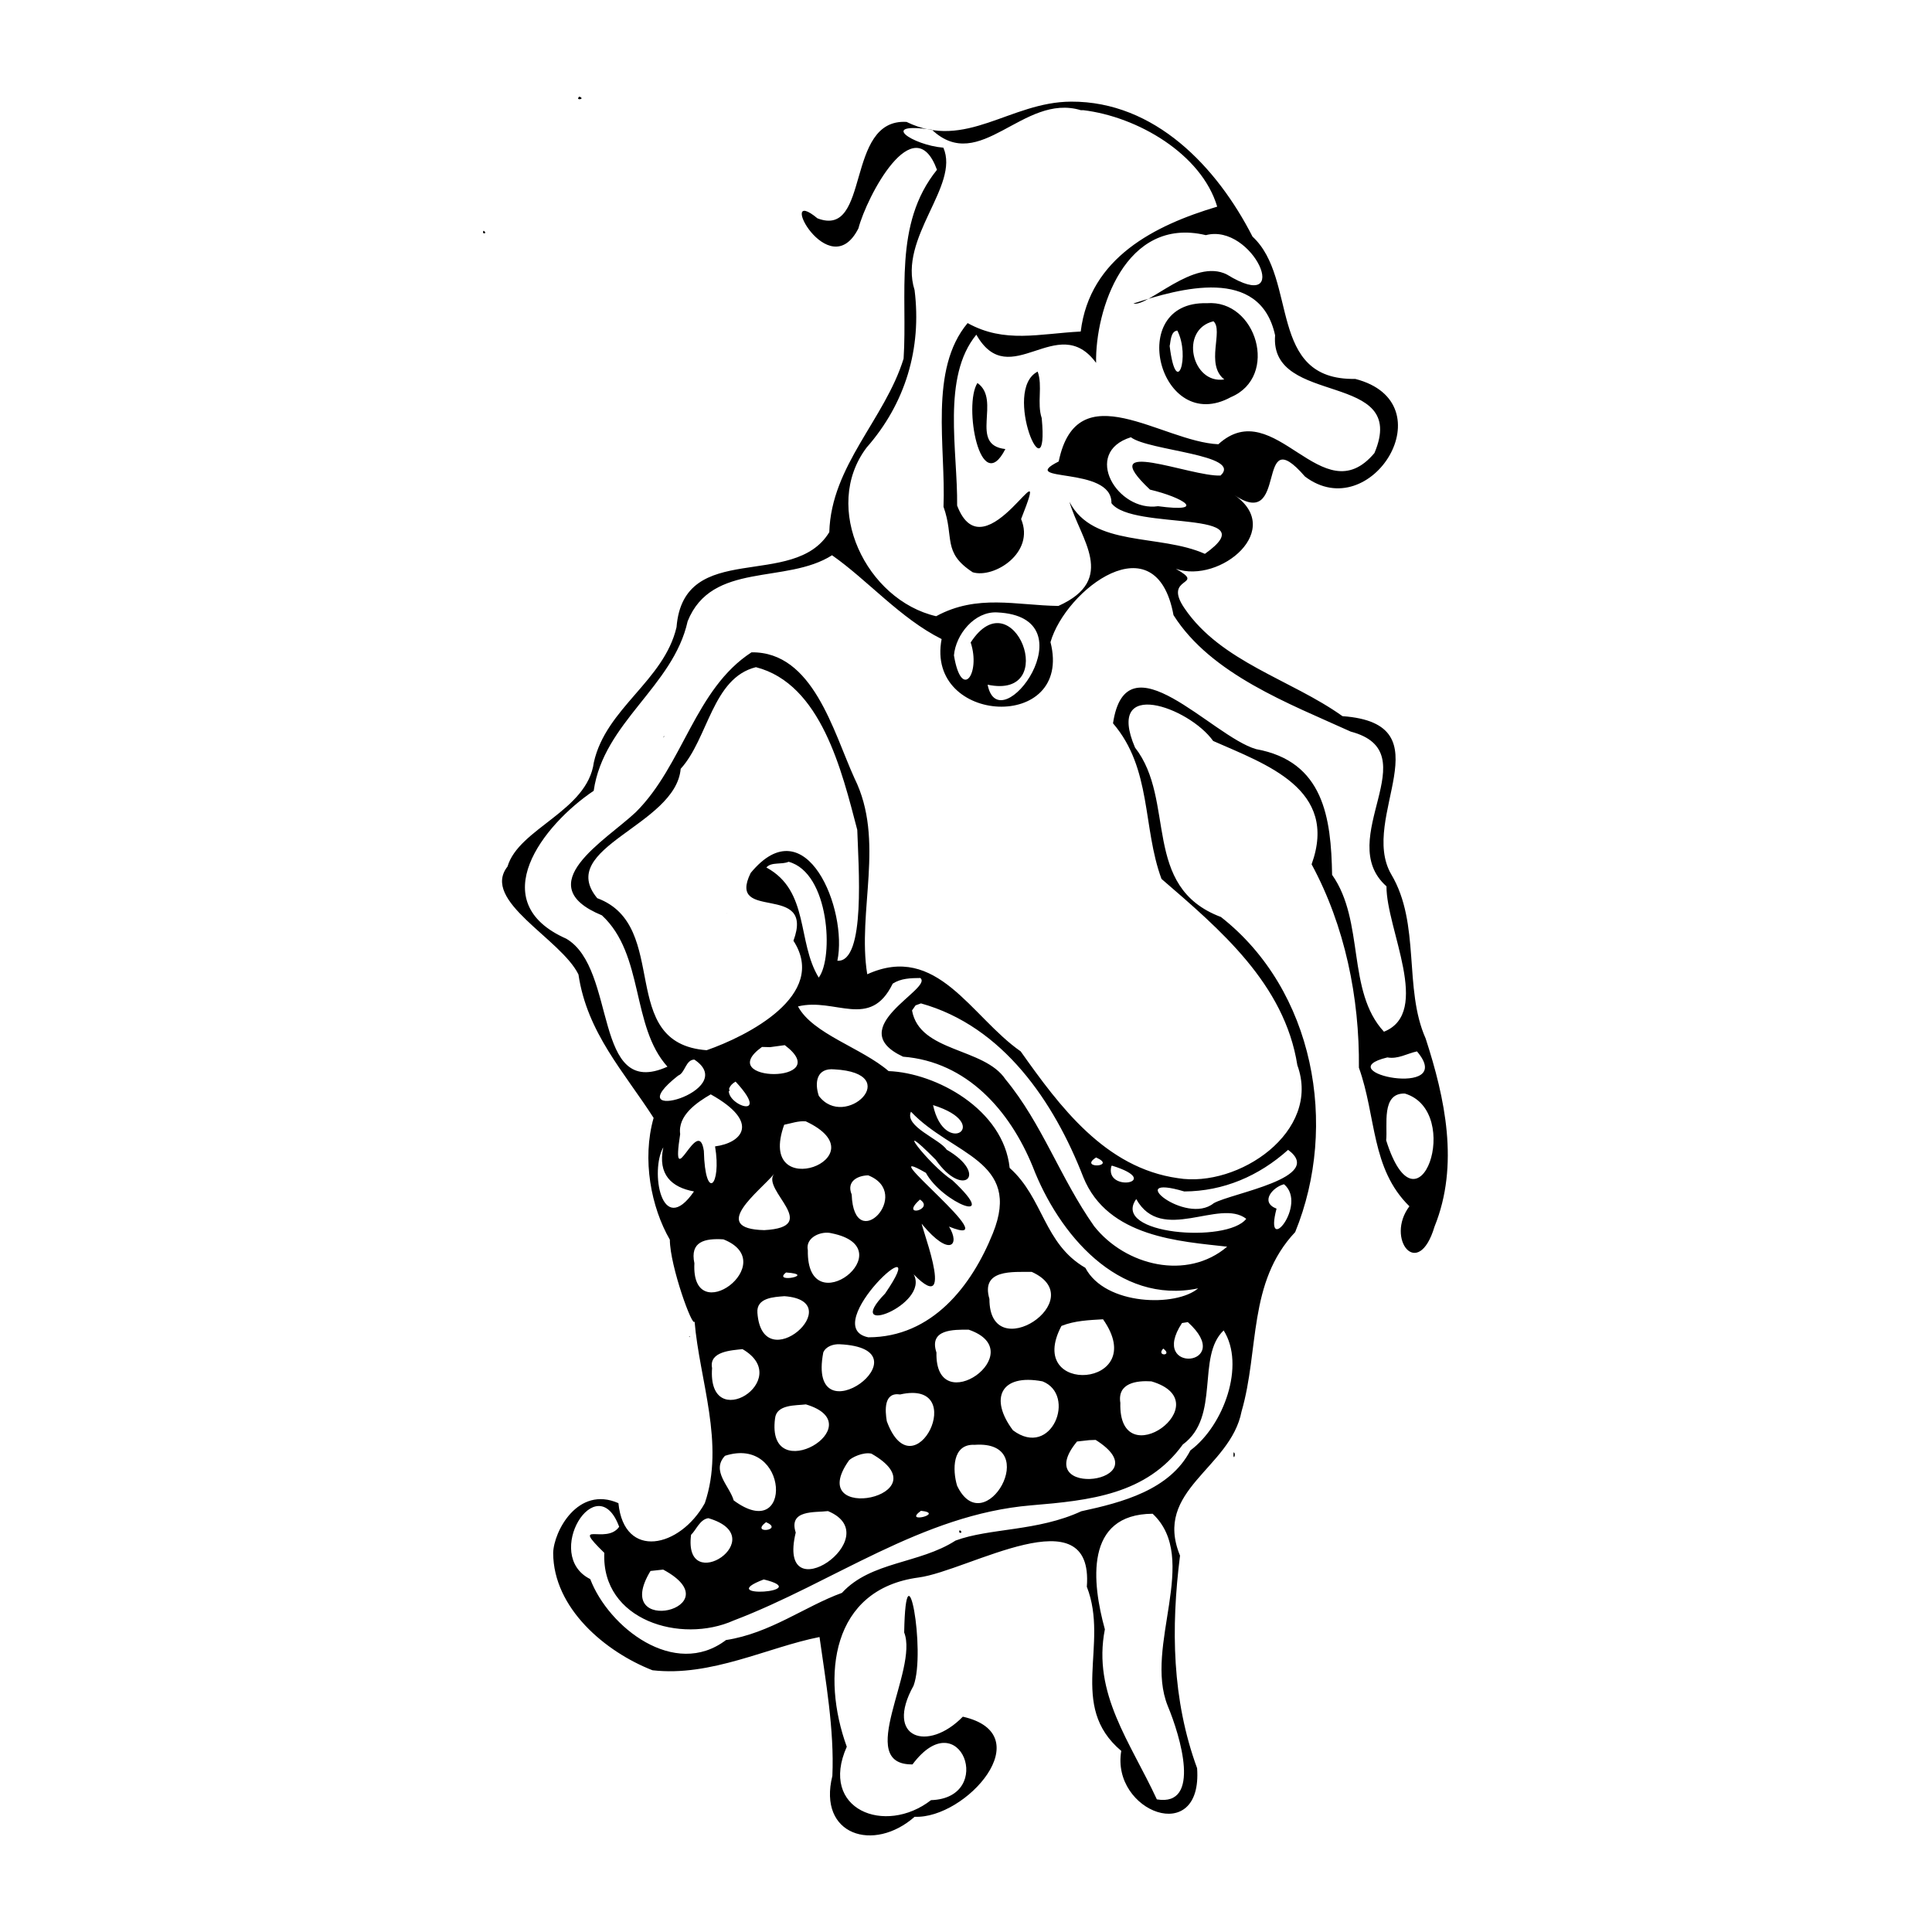 <?xml version="1.0" encoding="UTF-8" standalone="no"?>
<svg
   xmlns:dc="http://purl.org/dc/elements/1.1/"
   xmlns:cc="http://creativecommons.org/ns#"
   xmlns:rdf="http://www.w3.org/1999/02/22-rdf-syntax-ns#"
   xmlns:svg="http://www.w3.org/2000/svg"
   xmlns="http://www.w3.org/2000/svg"
   id="svgW7"
   version="1.1"
   viewBox="0 0 100 100"
   height="100"
   width="100">
  <defs
     id="defs2" />
  <path
     id="pathW7"
     d="m 29.987,5.001 c -0.257,0.22 0.357,0.135 0,0 z m 25.452,0.26 c -3.165,0.01 -5.444,2.546 -8.517,1.049 -3.211,-0.184 -1.841,6.054 -4.611,4.991 -2.199,-1.827 0.595,3.542 2.121,0.519 0.432,-1.645 2.869,-6.29 4.066,-3.032 -2.275,2.813 -1.513,6.457 -1.728,9.776 -0.969,3.135 -3.746,5.532 -3.846,8.98 -1.831,3.031 -7.539,0.34 -7.907,4.919 -0.651,2.783 -3.651,4.183 -4.28,6.997 -0.335,2.525 -3.886,3.41 -4.468,5.392 -1.396,1.778 2.768,3.732 3.672,5.587 0.445,3.013 2.37,5.056 3.89,7.423 -0.612,2.153 -0.129,4.624 0.84,6.305 0.004,1.361 1.194,4.635 1.28,4.228 0.251,3.033 1.577,6.335 0.53,9.408 -1.282,2.311 -4.175,2.954 -4.472,0 -2.103,-0.926 -3.353,1.474 -3.377,2.582 0.013,2.856 2.693,5.112 5.139,6.067 3.031,0.351 5.982,-1.196 8.647,-1.72 0.31,2.223 0.772,4.816 0.665,7.187 -0.765,3.077 2.142,3.979 4.258,2.117 2.656,0.118 6.541,-4.263 2.495,-5.181 -1.799,1.849 -4.072,1.135 -2.55,-1.606 0.653,-1.761 -0.401,-7.619 -0.486,-2.753 0.76,1.946 -2.591,6.865 0.431,6.829 2.457,-3.287 4.325,1.741 0.958,1.85 -2.379,1.843 -5.811,0.489 -4.36,-2.765 -1.323,-3.642 -0.815,-8.159 3.723,-8.76 2.581,-0.346 9.074,-4.331 8.702,0.48 1.175,3.008 -1.003,6.149 1.782,8.496 -0.538,3.143 4.217,4.984 3.926,0.896 -1.301,-3.549 -1.358,-7.245 -0.884,-11.004 -1.403,-3.408 2.608,-4.492 3.185,-7.463 0.925,-3.188 0.316,-6.671 2.776,-9.283 2.255,-5.527 0.982,-12.525 -3.842,-16.308 -4.144,-1.558 -2.305,-6.03 -4.449,-8.772 -1.563,-3.655 2.794,-2.096 4.045,-0.34 2.762,1.221 6.5,2.491 5.096,6.384 1.721,3.179 2.485,6.906 2.448,10.526 0.907,2.531 0.621,5.225 2.614,7.175 -1.26,1.669 0.452,3.886 1.3,1.052 1.293,-3.191 0.542,-6.659 -0.459,-9.736 -1.154,-2.593 -0.251,-5.932 -1.782,-8.499 -1.701,-2.929 2.919,-7.796 -2.523,-8.186 -2.661,-1.898 -6.281,-2.8 -8.172,-5.576 -1.175,-1.705 1.177,-1.135 -0.452,-2.05 2.294,0.794 5.758,-2.079 2.909,-3.9 3.004,2.164 1.118,-3.94 3.773,-0.878 3.428,2.593 7.381,-3.824 2.602,-5.052 -4.582,0.08 -2.939,-5.172 -5.317,-7.366 -1.841,-3.604 -5.05,-7.004 -9.391,-6.986 z m 0.618,0.44 c 2.827,0.335 6.137,2.275 6.945,4.995 -3.216,0.96 -6.599,2.641 -7.064,6.464 -2.166,0.111 -3.937,0.624 -5.854,-0.437 -2.016,2.402 -1.121,6.408 -1.248,9.507 0.574,1.597 -0.08,2.352 1.513,3.391 1.099,0.333 3.237,-1.007 2.503,-2.755 1.735,-4.393 -1.873,3.076 -3.311,-0.698 0.034,-2.835 -0.81,-6.646 0.994,-8.845 1.73,3.047 4.204,-1.26 6.199,1.46 -0.055,-2.7 1.49,-7.609 5.681,-6.612 2.439,-0.646 4.582,4.183 1.097,2.042 -1.71,-0.885 -4.093,1.696 -4.848,1.497 2.411,-0.784 6.552,-1.963 7.335,1.645 -0.298,3.727 6.964,1.796 5.142,6.094 -2.707,3.225 -5.153,-3.114 -8.08,-0.455 -2.932,-0.132 -7.303,-3.739 -8.263,0.891 -2.228,1.125 2.778,0.2 2.729,2.157 1.076,1.459 8.153,0.268 4.838,2.625 -2.354,-1.051 -5.782,-0.32 -7.009,-2.691 0.55,1.919 2.497,4.004 -0.573,5.387 -2.185,-0.029 -4.202,-0.626 -6.328,0.532 -3.6,-0.829 -5.952,-5.615 -3.599,-8.73 2.005,-2.279 2.86,-5.128 2.482,-8.152 -0.859,-2.721 2.353,-5.393 1.49,-7.369 -1.601,-0.132 -3.402,-1.346 -0.594,-0.93 2.489,2.347 4.72,-1.918 7.711,-1.01 h 0.114 z m -31.026,6.24 c -0.135,0.204 0.243,0.165 0,0 z m 37.429,3.753 c -4.25,-0.113 -2.432,6.877 1.252,4.861 2.508,-1.057 1.328,-5.065 -1.252,-4.861 z m 0.349,0.935 c 0.532,0.479 -0.438,2.233 0.56,3.01 -1.671,0.269 -2.348,-2.578 -0.56,-3.01 z m -1.871,0.481 c 0.678,1.324 -0.052,3.602 -0.397,0.8 0.053,-0.199 0.04,-0.767 0.397,-0.8 z m -7.229,2.124 c -1.875,0.957 0.615,6.68 0.21,2.407 -0.257,-0.772 0.059,-1.665 -0.21,-2.407 z m -3.117,0.59 c -0.735,1.131 0.139,5.971 1.445,3.419 -1.916,-0.214 -0.186,-2.534 -1.445,-3.419 z m 7.943,2.809 c 0.927,0.706 5.802,0.898 4.641,1.981 -1.53,0.074 -6.623,-2.071 -3.652,0.729 1.706,0.403 3.01,1.206 0.417,0.858 -2.105,0.313 -3.951,-2.776 -1.406,-3.569 z m -15.468,6.107 c 1.846,1.292 3.534,3.269 5.671,4.338 -0.85,4.443 6.826,4.83 5.635,0.159 0.784,-2.724 5.467,-6.298 6.367,-1.398 1.938,3.066 6,4.586 9.175,6.029 4.071,1.072 -0.91,5.565 1.849,8.008 -0.015,2.195 2.361,6.533 -0.131,7.525 -1.946,-2.102 -0.985,-5.719 -2.684,-8.12 -0.051,-2.957 -0.434,-5.874 -3.938,-6.507 -2.298,-0.669 -6.717,-5.896 -7.402,-1.335 2.015,2.345 1.525,5.39 2.509,8.052 3.028,2.613 6.371,5.437 7.032,9.643 1.259,3.443 -3.059,6.362 -6.181,5.848 -3.766,-0.531 -6.117,-3.707 -8.139,-6.563 -2.571,-1.789 -4.323,-5.636 -7.942,-3.991 -0.531,-3.277 0.937,-6.92 -0.661,-10.146 -1.104,-2.427 -2.141,-6.559 -5.33,-6.518 -2.932,1.902 -3.536,5.838 -5.988,8.273 -1.551,1.466 -5.577,3.764 -1.754,5.341 2.197,2.034 1.5,5.737 3.392,7.833 -3.893,1.751 -2.578,-5.07 -5.237,-6.624 -4.302,-1.905 -1.216,-5.883 1.419,-7.656 0.51,-3.547 4.11,-5.383 4.863,-8.774 1.246,-3.113 5.098,-1.902 7.475,-3.418 z m 8.542,2.958 c 4.915,0.225 0.112,6.777 -0.49,3.742 3.815,0.803 1.326,-5.582 -0.877,-2.185 0.529,1.603 -0.474,3.05 -0.866,0.666 0.093,-1.08 1.067,-2.284 2.232,-2.223 z m -12.482,2.835 c 3.381,0.866 4.45,5.392 5.245,8.422 0.056,1.813 0.453,6.873 -1.03,6.773 0.55,-2.614 -1.616,-8.033 -4.488,-4.543 -1.269,2.58 3.354,0.435 2.214,3.508 1.831,2.824 -2.432,4.95 -4.492,5.666 -4.712,-0.353 -1.811,-6.439 -5.664,-7.87 -2.169,-2.624 4.061,-3.746 4.32,-6.696 1.429,-1.569 1.638,-4.702 3.896,-5.261 z m -4.729,3.547 c -0.125,0.124 -0.044,0.114 0,0 z m 6.42,6.525 c 2.122,0.573 2.336,4.982 1.559,5.994 -1.135,-1.856 -0.471,-4.485 -2.71,-5.698 0.259,-0.302 0.788,-0.135 1.151,-0.296 z m -3.193,2.672 c -0.02,-0.01 -0.002,0.025 0,0 z m -0.01,0 c -0.003,-0.01 -0.017,0.011 0,0 z m -0.011,0 -0.033,0.044 z m -5.901,1.436 c -0.018,0.013 0.039,0.022 0,0 z m 15.93,1.907 c 0.702,0.544 -4.079,2.586 -0.89,4.074 3.302,0.258 5.526,2.788 6.71,5.688 1.334,3.471 4.41,7.163 8.562,6.303 -1.134,0.97 -4.81,0.899 -5.837,-1.062 -2.162,-1.253 -2.16,-3.607 -3.919,-5.172 -0.314,-3.033 -3.817,-4.92 -6.265,-5.011 -1.399,-1.206 -3.93,-1.923 -4.691,-3.348 1.928,-0.474 3.734,1.231 4.903,-1.179 0.428,-0.277 0.932,-0.287 1.427,-0.292 z m 0.037,1.316 c 4.239,1.18 6.886,5.088 8.402,8.995 1.261,3.122 5.028,3.321 7.445,3.597 -2.071,1.764 -5.255,0.998 -6.885,-1.06 -1.762,-2.502 -2.687,-5.303 -4.59,-7.604 -1.105,-1.657 -4.447,-1.386 -4.836,-3.564 l 0.184,-0.263 0.28,-0.102 z m -7.053,2.159 c 2.685,2.019 -3.758,1.946 -1.178,0.095 l 0.423,0.01 0.755,-0.103 z m 32.725,0.325 c 2.111,2.485 -4.723,1.079 -1.533,0.312 0.548,0.101 1.022,-0.204 1.533,-0.312 z m -37.405,0.423 c 2.454,1.629 -4.135,3.431 -0.837,0.83 0.366,-0.137 0.382,-0.816 0.837,-0.83 z m 7.251,0.507 c 3.662,0.196 0.543,3.174 -0.807,1.371 -0.231,-0.695 -0.113,-1.459 0.807,-1.371 z m -5.115,0.633 c 2.213,2.387 -1.451,0.858 0,0 z m -0.34,0.378 c -0.074,0.038 0.11,0.256 0,0 z m 34.985,0.242 c 3.061,0.923 0.694,7.718 -0.971,2.419 0.086,-0.76 -0.275,-2.464 0.971,-2.419 z m -35.931,0.041 c 2.601,1.449 1.612,2.515 0.224,2.693 0.348,2.049 -0.513,2.894 -0.58,0.232 -0.288,-1.945 -1.739,2.445 -1.226,-0.867 -0.129,-0.968 0.858,-1.638 1.582,-2.058 z m 11.507,0.556 c 3.157,0.983 0.587,2.747 0,0 z m -1.141,0.343 c 2.117,2.243 5.764,2.513 4.237,6.293 -1.092,2.716 -3.144,5.38 -6.448,5.383 -2.678,-0.547 3.544,-6.167 0.87,-2.265 -2.272,2.341 2.335,0.574 1.478,-0.995 2.389,2.449 0.104,-3.19 0.458,-2.565 1.412,1.69 1.966,1.052 1.372,0.094 3.272,1.324 -4.297,-4.564 -1.196,-2.782 0.843,1.557 3.957,2.798 1.373,0.387 -1.25,-0.819 -3.244,-3.469 -0.863,-1.064 1.428,2.046 2.765,0.753 0.563,-0.522 -0.349,-0.544 -2.201,-1.202 -1.845,-1.965 z m -5.448,0.497 c 4.03,1.883 -2.612,4.347 -1.116,0.177 0.369,-0.073 0.728,-0.208 1.116,-0.177 z m -7.373,1.346 c -0.302,1.419 0.441,2.075 1.588,2.283 -1.7,2.459 -2.276,-1.102 -1.588,-2.283 z m 32.34,0.13 c 1.958,1.445 -2.928,2.237 -3.852,2.763 -1.445,1.17 -4.759,-1.576 -1.524,-0.609 2.033,-0.01 3.867,-0.801 5.375,-2.153 z m -9.938,0.395 c 1.122,0.498 -0.937,0.596 0,0 z m 0.837,0.427 c 2.719,0.848 -0.43,1.428 -0.045,0.01 z m -17.504,0.423 c -0.675,0.833 2.513,2.749 -0.511,2.911 -2.892,-0.069 -0.223,-2.015 0.511,-2.911 z m 4.872,0.075 c 2.357,0.938 -0.741,4.183 -0.856,0.994 -0.295,-0.709 0.349,-0.988 0.856,-0.994 z m 21.521,0.46 c 1.254,1.055 -1.066,3.84 -0.387,1.264 -0.875,-0.337 -0.2,-1.116 0.387,-1.264 z m -7.649,0.768 c 1.309,2.349 4.301,-0.056 5.694,1.021 -0.978,1.281 -7.016,0.816 -5.694,-1.021 z m -11.196,0.024 c 0.794,0.52 -1.084,0.975 0,0 z m -4.573,1.746 c 3.849,0.772 -1.298,4.784 -1.229,0.882 -0.142,-0.679 0.707,-1.019 1.229,-0.882 z m -5.6,0.315 c 3.059,1.207 -1.686,4.738 -1.501,1.238 -0.239,-1.129 0.539,-1.298 1.501,-1.238 z m 0.423,0.404 0.025,0.042 z m 15.534,1.278 c 3.163,1.43 -2.194,4.964 -2.187,1.403 -0.46,-1.561 1.222,-1.388 2.187,-1.403 z m -12.713,0.033 c 1.636,0.11 -0.744,0.587 0,0 z m 16.705,0.472 c 0.05,0.032 0.021,0 0,0 z m -16.789,0.755 c 3.422,0.249 -1.14,4.333 -1.399,0.863 -0.063,-0.79 0.863,-0.822 1.399,-0.863 z m 16.49,1.195 c 2.497,3.551 -4.093,4.01 -2.152,0.344 0.685,-0.275 1.427,-0.301 2.152,-0.344 z m 4.39,0.147 c 2.525,2.279 -2.078,2.736 -0.302,0.047 z m -11.346,0.39 c 3.349,1.147 -1.752,4.769 -1.666,1.184 -0.401,-1.214 0.878,-1.185 1.666,-1.184 z m 13.199,0.039 c 1.135,1.793 0.006,4.926 -1.722,6.211 -1.062,2.045 -3.518,2.691 -5.648,3.15 -2.259,1.047 -4.752,0.863 -6.507,1.517 -1.875,1.209 -4.376,1.07 -5.88,2.707 -1.919,0.698 -3.71,2.091 -6.002,2.442 -2.666,2.021 -6.075,-0.666 -7.026,-3.155 -2.487,-1.239 0.341,-5.844 1.497,-2.708 -0.664,0.958 -2.552,-0.394 -0.768,1.351 -0.159,3.496 3.965,4.72 6.693,3.5 5.142,-1.956 9.742,-5.485 15.389,-5.96 3.053,-0.254 5.981,-0.558 7.861,-3.15 1.962,-1.44 0.689,-4.547 2.113,-5.904 z m -27.667,0.306 c 0.013,0.092 0.078,-0.014 0,0 z m 7.781,0.41 c 4.83,0.222 -1.718,5.075 -0.837,0.425 0.137,-0.319 0.52,-0.436 0.837,-0.425 z m 16.759,0.224 c 0.524,0.387 -0.391,0.414 0,0 z m -21.777,0.029 c 2.735,1.584 -1.83,4.465 -1.575,0.98 -0.17,-0.869 1.015,-0.918 1.575,-0.98 z m 21.165,1.668 c 3.66,1.083 -1.722,4.992 -1.608,1.112 -0.163,-1.036 0.853,-1.161 1.608,-1.112 z m -5.636,0 c 1.776,0.699 0.473,4.028 -1.529,2.534 -1.228,-1.632 -0.656,-2.949 1.529,-2.534 z m -7.37,0.678 c 3.656,-0.826 0.72,5.205 -0.69,1.385 -0.091,-0.545 -0.168,-1.517 0.69,-1.385 z m -4.877,0.514 c 3.577,1.071 -2.079,4.407 -1.598,0.731 0.074,-0.74 1.07,-0.666 1.598,-0.731 z m 14.998,1.839 c 3.514,2.214 -3.477,3.109 -0.964,0.082 l 0.633,-0.07 z m -6.261,0.254 c 3.571,-0.256 0.5,5.087 -0.912,2.115 -0.239,-0.797 -0.264,-2.18 0.912,-2.115 z m 13.399,0.388 c -0.045,0.524 0.164,0.058 0,0 z m -18.748,0.067 c 3.872,2.197 -3.547,3.714 -1.157,0.35 0.132,-0.146 0.721,-0.442 1.157,-0.35 z m -7.577,0.113 c 3.331,-1.081 3.543,4.596 0.452,2.309 -0.212,-0.744 -1.181,-1.528 -0.452,-2.309 z m 10.144,2.846 c 1.28,0.139 -0.966,0.703 0,0 z m -4.812,0.016 c 3.18,1.325 -2.698,5.362 -1.67,1.111 -0.386,-1.198 0.993,-1.026 1.67,-1.111 z m 16.804,0.137 c 2.481,2.327 -0.468,6.848 0.782,9.949 0.647,1.55 1.76,5.225 -0.564,4.836 -1.371,-2.962 -3.343,-5.48 -2.691,-8.802 -0.66,-2.393 -1.078,-5.962 2.473,-5.983 z m -22.996,0.23 c 3.398,0.996 -1.317,4.111 -0.895,0.86 0.267,-0.252 0.455,-0.801 0.895,-0.86 z m 2.986,0.206 c 0.961,0.415 -0.856,0.649 0,0 z m 10.026,0.414 c -0.135,0.204 0.244,0.165 0,0 z m -15.351,2.041 c 3.716,1.998 -2.773,3.553 -0.656,0.071 z m 5.207,0.51 c 2.691,0.66 -2.668,1.012 0,0 z m 20.334,10.013 0.061,0.032 z"
     style="fill:#000000;stroke-width:0.071" />
</svg>
